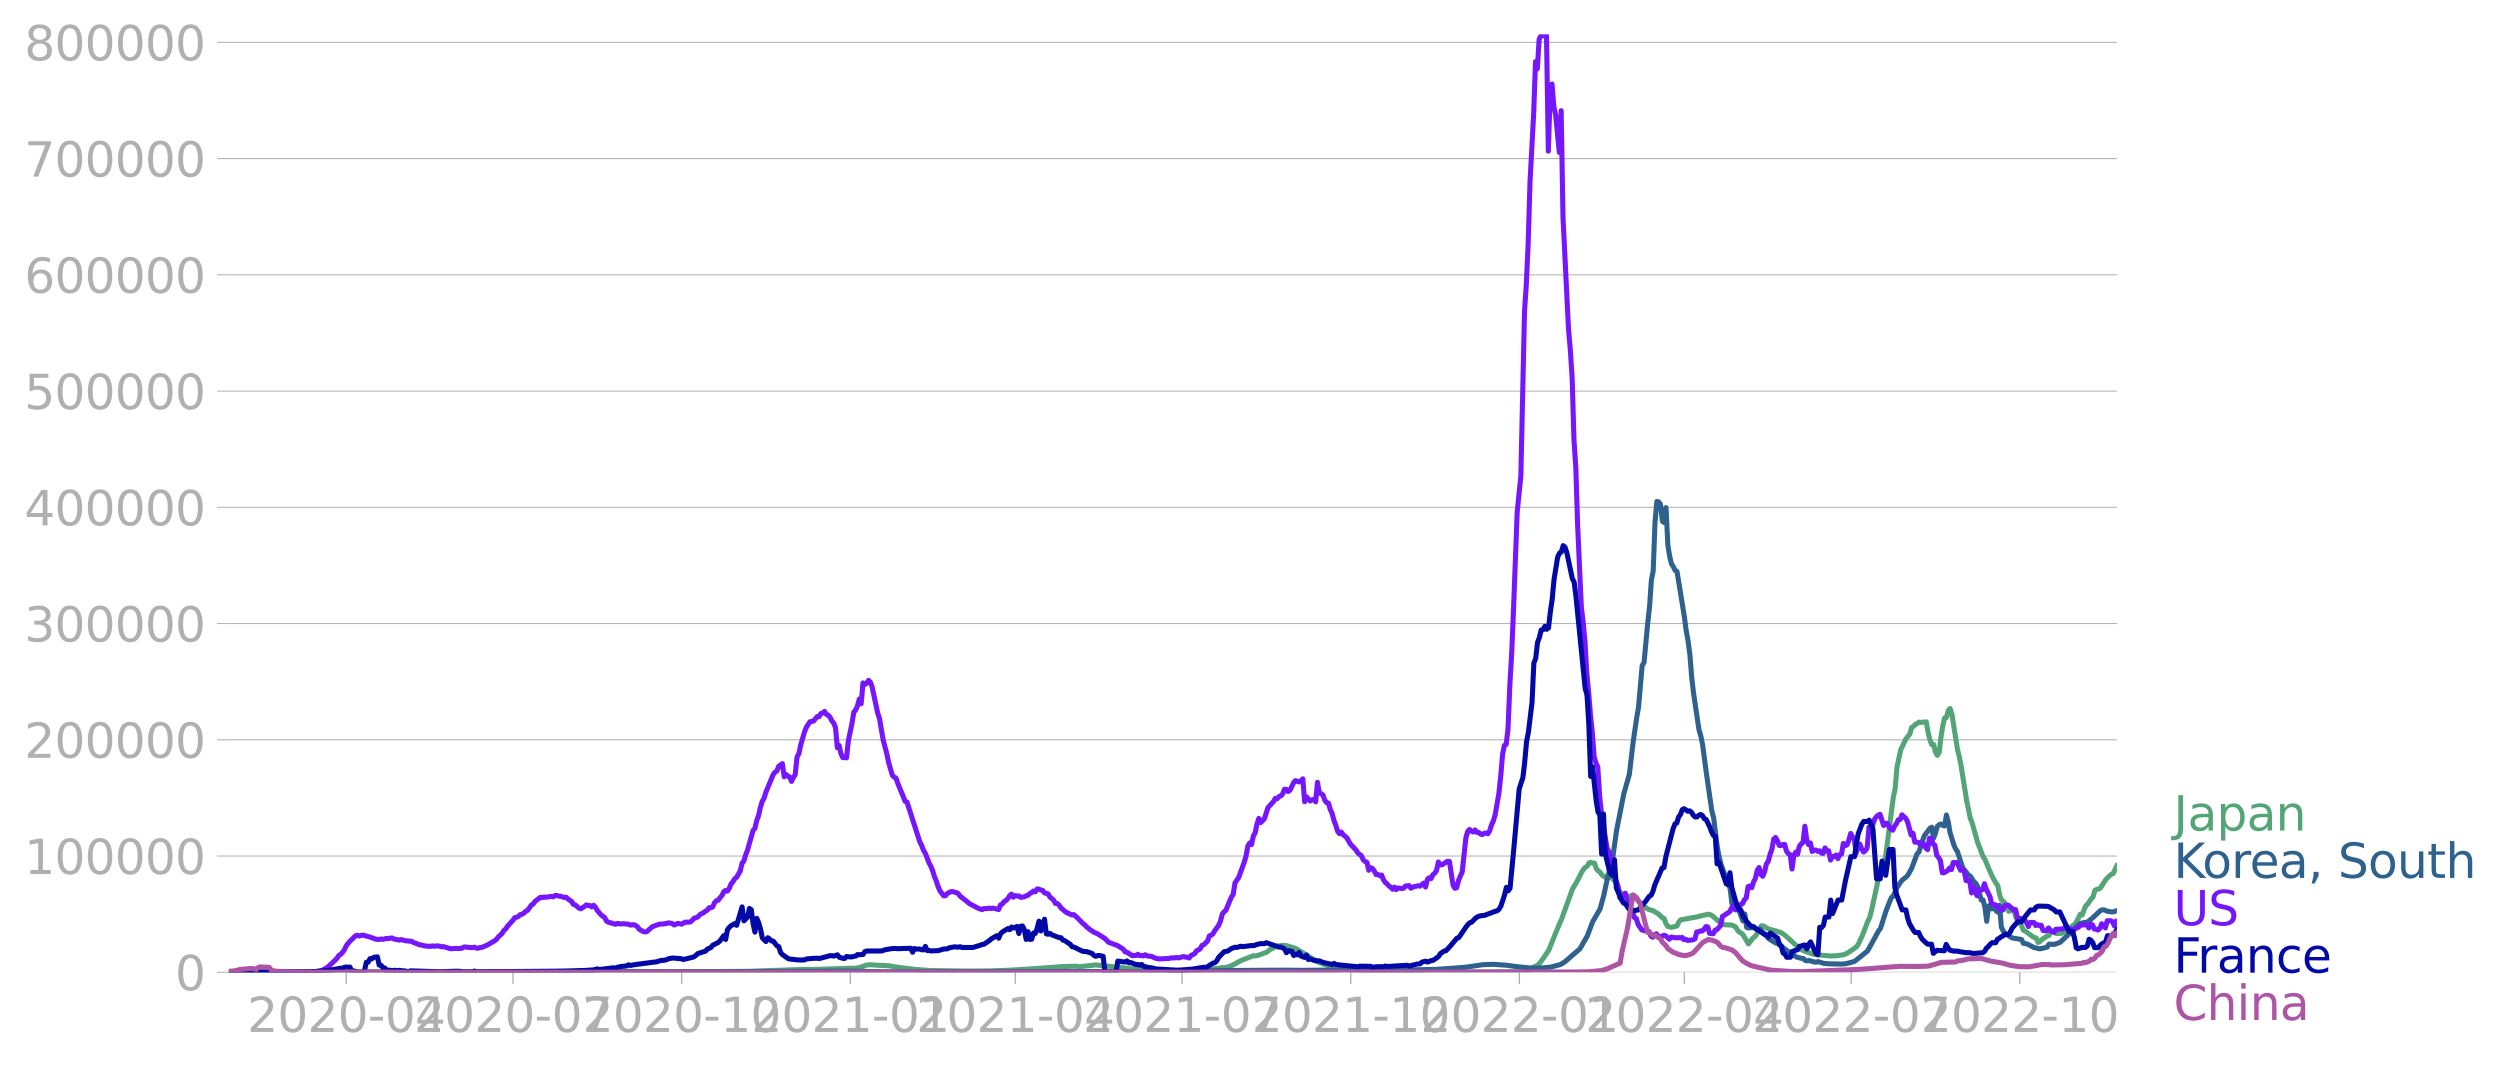 <svg xmlns="http://www.w3.org/2000/svg" xmlns:xlink="http://www.w3.org/1999/xlink" width="985.137" height="420.132" viewBox="0 0 738.852 315.099"><defs><style>*{stroke-linejoin:round;stroke-linecap:butt}</style></defs><g id="figure_1"><path id="patch_1" d="M0 315.099h738.852V0H0v315.099z" style="fill:none"/><g id="axes_1"><path id="patch_2" d="M67.645 287.35h558V10.15h-558v277.2z" style="fill:none"/><g id="matplotlib.axis_1"><g id="xtick_1"><g id="line2d_1"><defs><path id="m73f8056344" d="M0 0v3.5" style="stroke:#b0b0b0;stroke-width:.4"/></defs><use xlink:href="#m73f8056344" x="102.317" y="287.349" style="fill:#b0b0b0;stroke:#b0b0b0;stroke-width:.4"/></g><g id="text_1" style="fill:#b0b0b0" transform="matrix(.14 0 0 -.14 73.069 304.987)"><defs><path id="DejaVuSans-32" d="M1228 531h2203V0H469v531q359 372 979 998 621 627 780 809 303 340 423 576 121 236 121 464 0 372-261 606-261 235-680 235-297 0-627-103-329-103-704-313v638q381 153 712 231 332 78 607 78 725 0 1156-363 431-362 431-968 0-288-108-546-107-257-392-607-78-91-497-524-418-433-1181-1211z" transform="scale(.016)"/><path id="DejaVuSans-30" d="M2034 4250q-487 0-733-480-245-479-245-1442 0-959 245-1439 246-480 733-480 491 0 736 480 246 480 246 1439 0 963-246 1442-245 480-736 480zm0 500q785 0 1199-621 414-620 414-1801 0-1178-414-1799Q2819-91 2034-91q-784 0-1198 620-414 621-414 1799 0 1181 414 1801 414 621 1198 621z" transform="scale(.016)"/><path id="DejaVuSans-2d" d="M313 2009h1684v-512H313v512z" transform="scale(.016)"/><path id="DejaVuSans-34" d="M2419 4116 825 1625h1594v2491zm-166 550h794V1625h666v-525h-666V0h-628v1100H313v609l1940 2957z" transform="scale(.016)"/></defs><use xlink:href="#DejaVuSans-32"/><use xlink:href="#DejaVuSans-30" x="63.623"/><use xlink:href="#DejaVuSans-32" x="127.246"/><use xlink:href="#DejaVuSans-30" x="190.869"/><use xlink:href="#DejaVuSans-2d" x="254.492"/><use xlink:href="#DejaVuSans-30" x="290.576"/><use xlink:href="#DejaVuSans-34" x="354.199"/></g></g><g id="xtick_2"><use xlink:href="#m73f8056344" id="line2d_2" x="151.616" y="287.349" style="fill:#b0b0b0;stroke:#b0b0b0;stroke-width:.4"/><g id="text_2" style="fill:#b0b0b0" transform="matrix(.14 0 0 -.14 122.368 304.987)"><defs><path id="DejaVuSans-37" d="M525 4666h3000v-269L1831 0h-659l1594 4134H525v532z" transform="scale(.016)"/></defs><use xlink:href="#DejaVuSans-32"/><use xlink:href="#DejaVuSans-30" x="63.623"/><use xlink:href="#DejaVuSans-32" x="127.246"/><use xlink:href="#DejaVuSans-30" x="190.869"/><use xlink:href="#DejaVuSans-2d" x="254.492"/><use xlink:href="#DejaVuSans-30" x="290.576"/><use xlink:href="#DejaVuSans-37" x="354.199"/></g></g><g id="xtick_3"><use xlink:href="#m73f8056344" id="line2d_3" x="201.457" y="287.349" style="fill:#b0b0b0;stroke:#b0b0b0;stroke-width:.4"/><g id="text_3" style="fill:#b0b0b0" transform="matrix(.14 0 0 -.14 172.209 304.987)"><defs><path id="DejaVuSans-31" d="M794 531h1031v3560L703 3866v575l1116 225h631V531h1031V0H794v531z" transform="scale(.016)"/></defs><use xlink:href="#DejaVuSans-32"/><use xlink:href="#DejaVuSans-30" x="63.623"/><use xlink:href="#DejaVuSans-32" x="127.246"/><use xlink:href="#DejaVuSans-30" x="190.869"/><use xlink:href="#DejaVuSans-2d" x="254.492"/><use xlink:href="#DejaVuSans-31" x="290.576"/><use xlink:href="#DejaVuSans-30" x="354.199"/></g></g><g id="xtick_4"><use xlink:href="#m73f8056344" id="line2d_4" x="251.297" y="287.349" style="fill:#b0b0b0;stroke:#b0b0b0;stroke-width:.4"/><g id="text_4" style="fill:#b0b0b0" transform="matrix(.14 0 0 -.14 222.05 304.987)"><use xlink:href="#DejaVuSans-32"/><use xlink:href="#DejaVuSans-30" x="63.623"/><use xlink:href="#DejaVuSans-32" x="127.246"/><use xlink:href="#DejaVuSans-31" x="190.869"/><use xlink:href="#DejaVuSans-2d" x="254.492"/><use xlink:href="#DejaVuSans-30" x="290.576"/><use xlink:href="#DejaVuSans-31" x="354.199"/></g></g><g id="xtick_5"><use xlink:href="#m73f8056344" id="line2d_5" x="300.055" y="287.349" style="fill:#b0b0b0;stroke:#b0b0b0;stroke-width:.4"/><g id="text_5" style="fill:#b0b0b0" transform="matrix(.14 0 0 -.14 270.807 304.987)"><use xlink:href="#DejaVuSans-32"/><use xlink:href="#DejaVuSans-30" x="63.623"/><use xlink:href="#DejaVuSans-32" x="127.246"/><use xlink:href="#DejaVuSans-31" x="190.869"/><use xlink:href="#DejaVuSans-2d" x="254.492"/><use xlink:href="#DejaVuSans-30" x="290.576"/><use xlink:href="#DejaVuSans-34" x="354.199"/></g></g><g id="xtick_6"><use xlink:href="#m73f8056344" id="line2d_6" x="349.354" y="287.349" style="fill:#b0b0b0;stroke:#b0b0b0;stroke-width:.4"/><g id="text_6" style="fill:#b0b0b0" transform="matrix(.14 0 0 -.14 320.106 304.987)"><use xlink:href="#DejaVuSans-32"/><use xlink:href="#DejaVuSans-30" x="63.623"/><use xlink:href="#DejaVuSans-32" x="127.246"/><use xlink:href="#DejaVuSans-31" x="190.869"/><use xlink:href="#DejaVuSans-2d" x="254.492"/><use xlink:href="#DejaVuSans-30" x="290.576"/><use xlink:href="#DejaVuSans-37" x="354.199"/></g></g><g id="xtick_7"><use xlink:href="#m73f8056344" id="line2d_7" x="399.195" y="287.349" style="fill:#b0b0b0;stroke:#b0b0b0;stroke-width:.4"/><g id="text_7" style="fill:#b0b0b0" transform="matrix(.14 0 0 -.14 369.947 304.987)"><use xlink:href="#DejaVuSans-32"/><use xlink:href="#DejaVuSans-30" x="63.623"/><use xlink:href="#DejaVuSans-32" x="127.246"/><use xlink:href="#DejaVuSans-31" x="190.869"/><use xlink:href="#DejaVuSans-2d" x="254.492"/><use xlink:href="#DejaVuSans-31" x="290.576"/><use xlink:href="#DejaVuSans-30" x="354.199"/></g></g><g id="xtick_8"><use xlink:href="#m73f8056344" id="line2d_8" x="449.035" y="287.349" style="fill:#b0b0b0;stroke:#b0b0b0;stroke-width:.4"/><g id="text_8" style="fill:#b0b0b0" transform="matrix(.14 0 0 -.14 419.787 304.987)"><use xlink:href="#DejaVuSans-32"/><use xlink:href="#DejaVuSans-30" x="63.623"/><use xlink:href="#DejaVuSans-32" x="127.246"/><use xlink:href="#DejaVuSans-32" x="190.869"/><use xlink:href="#DejaVuSans-2d" x="254.492"/><use xlink:href="#DejaVuSans-30" x="290.576"/><use xlink:href="#DejaVuSans-31" x="354.199"/></g></g><g id="xtick_9"><use xlink:href="#m73f8056344" id="line2d_9" x="497.793" y="287.349" style="fill:#b0b0b0;stroke:#b0b0b0;stroke-width:.4"/><g id="text_9" style="fill:#b0b0b0" transform="matrix(.14 0 0 -.14 468.545 304.987)"><use xlink:href="#DejaVuSans-32"/><use xlink:href="#DejaVuSans-30" x="63.623"/><use xlink:href="#DejaVuSans-32" x="127.246"/><use xlink:href="#DejaVuSans-32" x="190.869"/><use xlink:href="#DejaVuSans-2d" x="254.492"/><use xlink:href="#DejaVuSans-30" x="290.576"/><use xlink:href="#DejaVuSans-34" x="354.199"/></g></g><g id="xtick_10"><use xlink:href="#m73f8056344" id="line2d_10" x="547.092" y="287.349" style="fill:#b0b0b0;stroke:#b0b0b0;stroke-width:.4"/><g id="text_10" style="fill:#b0b0b0" transform="matrix(.14 0 0 -.14 517.844 304.987)"><use xlink:href="#DejaVuSans-32"/><use xlink:href="#DejaVuSans-30" x="63.623"/><use xlink:href="#DejaVuSans-32" x="127.246"/><use xlink:href="#DejaVuSans-32" x="190.869"/><use xlink:href="#DejaVuSans-2d" x="254.492"/><use xlink:href="#DejaVuSans-30" x="290.576"/><use xlink:href="#DejaVuSans-37" x="354.199"/></g></g><g id="xtick_11"><use xlink:href="#m73f8056344" id="line2d_11" x="596.932" y="287.349" style="fill:#b0b0b0;stroke:#b0b0b0;stroke-width:.4"/><g id="text_11" style="fill:#b0b0b0" transform="matrix(.14 0 0 -.14 567.684 304.987)"><use xlink:href="#DejaVuSans-32"/><use xlink:href="#DejaVuSans-30" x="63.623"/><use xlink:href="#DejaVuSans-32" x="127.246"/><use xlink:href="#DejaVuSans-32" x="190.869"/><use xlink:href="#DejaVuSans-2d" x="254.492"/><use xlink:href="#DejaVuSans-31" x="290.576"/><use xlink:href="#DejaVuSans-30" x="354.199"/></g></g></g><g id="matplotlib.axis_2"><g id="ytick_1"><path id="line2d_12" d="M67.645 287.35h558" clip-path="url(#p3b367470ec)" style="fill:none;stroke:#b0b0b0;stroke-width:.3;stroke-linecap:square"/><g id="line2d_13"><defs><path id="m044df084b6" d="M0 0h-3.5" style="stroke:#b0b0b0;stroke-width:.3"/></defs><use xlink:href="#m044df084b6" x="67.645" y="287.349" style="fill:#b0b0b0;stroke:#b0b0b0;stroke-width:.3"/></g><use xlink:href="#DejaVuSans-30" id="text_12" style="fill:#b0b0b0" transform="matrix(.14 0 0 -.14 51.737 292.668)"/></g><g id="ytick_2"><path id="line2d_14" d="M67.645 252.996h558" clip-path="url(#p3b367470ec)" style="fill:none;stroke:#b0b0b0;stroke-width:.3;stroke-linecap:square"/><use xlink:href="#m044df084b6" id="line2d_15" x="67.645" y="252.996" style="fill:#b0b0b0;stroke:#b0b0b0;stroke-width:.3"/><g id="text_13" style="fill:#b0b0b0" transform="matrix(.14 0 0 -.14 7.2 258.314)"><use xlink:href="#DejaVuSans-31"/><use xlink:href="#DejaVuSans-30" x="63.623"/><use xlink:href="#DejaVuSans-30" x="127.246"/><use xlink:href="#DejaVuSans-30" x="190.869"/><use xlink:href="#DejaVuSans-30" x="254.492"/><use xlink:href="#DejaVuSans-30" x="318.115"/></g></g><g id="ytick_3"><path id="line2d_16" d="M67.645 218.642h558" clip-path="url(#p3b367470ec)" style="fill:none;stroke:#b0b0b0;stroke-width:.3;stroke-linecap:square"/><use xlink:href="#m044df084b6" id="line2d_17" x="67.645" y="218.642" style="fill:#b0b0b0;stroke:#b0b0b0;stroke-width:.3"/><g id="text_14" style="fill:#b0b0b0" transform="matrix(.14 0 0 -.14 7.2 223.96)"><use xlink:href="#DejaVuSans-32"/><use xlink:href="#DejaVuSans-30" x="63.623"/><use xlink:href="#DejaVuSans-30" x="127.246"/><use xlink:href="#DejaVuSans-30" x="190.869"/><use xlink:href="#DejaVuSans-30" x="254.492"/><use xlink:href="#DejaVuSans-30" x="318.115"/></g></g><g id="ytick_4"><path id="line2d_18" d="M67.645 184.288h558" clip-path="url(#p3b367470ec)" style="fill:none;stroke:#b0b0b0;stroke-width:.3;stroke-linecap:square"/><use xlink:href="#m044df084b6" id="line2d_19" x="67.645" y="184.288" style="fill:#b0b0b0;stroke:#b0b0b0;stroke-width:.3"/><g id="text_15" style="fill:#b0b0b0" transform="matrix(.14 0 0 -.14 7.2 189.607)"><defs><path id="DejaVuSans-33" d="M2597 2516q453-97 707-404 255-306 255-756 0-690-475-1069Q2609-91 1734-91q-293 0-604 58T488 141v609q262-153 574-231 313-78 654-78 593 0 904 234t311 681q0 413-289 645-289 233-804 233h-544v519h569q465 0 712 186t247 536q0 359-255 551-254 193-729 193-260 0-557-57-297-56-653-174v562q360 100 674 150t592 50q719 0 1137-327 419-326 419-882 0-388-222-655t-631-370z" transform="scale(.016)"/></defs><use xlink:href="#DejaVuSans-33"/><use xlink:href="#DejaVuSans-30" x="63.623"/><use xlink:href="#DejaVuSans-30" x="127.246"/><use xlink:href="#DejaVuSans-30" x="190.869"/><use xlink:href="#DejaVuSans-30" x="254.492"/><use xlink:href="#DejaVuSans-30" x="318.115"/></g></g><g id="ytick_5"><path id="line2d_20" d="M67.645 149.934h558" clip-path="url(#p3b367470ec)" style="fill:none;stroke:#b0b0b0;stroke-width:.3;stroke-linecap:square"/><use xlink:href="#m044df084b6" id="line2d_21" x="67.645" y="149.934" style="fill:#b0b0b0;stroke:#b0b0b0;stroke-width:.3"/><g id="text_16" style="fill:#b0b0b0" transform="matrix(.14 0 0 -.14 7.2 155.253)"><use xlink:href="#DejaVuSans-34"/><use xlink:href="#DejaVuSans-30" x="63.623"/><use xlink:href="#DejaVuSans-30" x="127.246"/><use xlink:href="#DejaVuSans-30" x="190.869"/><use xlink:href="#DejaVuSans-30" x="254.492"/><use xlink:href="#DejaVuSans-30" x="318.115"/></g></g><g id="ytick_6"><path id="line2d_22" d="M67.645 115.58h558" clip-path="url(#p3b367470ec)" style="fill:none;stroke:#b0b0b0;stroke-width:.3;stroke-linecap:square"/><use xlink:href="#m044df084b6" id="line2d_23" x="67.645" y="115.58" style="fill:#b0b0b0;stroke:#b0b0b0;stroke-width:.3"/><g id="text_17" style="fill:#b0b0b0" transform="matrix(.14 0 0 -.14 7.2 120.9)"><defs><path id="DejaVuSans-35" d="M691 4666h2478v-532H1269V2991q137 47 274 70 138 23 276 23 781 0 1237-428 457-428 457-1159 0-753-469-1171Q2575-91 1722-91q-294 0-599 50Q819 9 494 109v635q281-153 581-228t634-75q541 0 856 284 316 284 316 772 0 487-316 771-315 285-856 285-253 0-505-56-251-56-513-175v2344z" transform="scale(.016)"/></defs><use xlink:href="#DejaVuSans-35"/><use xlink:href="#DejaVuSans-30" x="63.623"/><use xlink:href="#DejaVuSans-30" x="127.246"/><use xlink:href="#DejaVuSans-30" x="190.869"/><use xlink:href="#DejaVuSans-30" x="254.492"/><use xlink:href="#DejaVuSans-30" x="318.115"/></g></g><g id="ytick_7"><path id="line2d_24" d="M67.645 81.227h558" clip-path="url(#p3b367470ec)" style="fill:none;stroke:#b0b0b0;stroke-width:.3;stroke-linecap:square"/><use xlink:href="#m044df084b6" id="line2d_25" x="67.645" y="81.227" style="fill:#b0b0b0;stroke:#b0b0b0;stroke-width:.3"/><g id="text_18" style="fill:#b0b0b0" transform="matrix(.14 0 0 -.14 7.2 86.545)"><defs><path id="DejaVuSans-36" d="M2113 2584q-425 0-674-291-248-290-248-796 0-503 248-796 249-292 674-292t673 292q248 293 248 796 0 506-248 796-248 291-673 291zm1253 1979v-575q-238 112-480 171-242 60-480 60-625 0-955-422-329-422-376-1275 184 272 462 417 279 145 613 145 703 0 1111-427 408-426 408-1160 0-719-425-1154Q2819-91 2113-91q-810 0-1238 620-428 621-428 1799 0 1106 525 1764t1409 658q238 0 480-47t505-140z" transform="scale(.016)"/></defs><use xlink:href="#DejaVuSans-36"/><use xlink:href="#DejaVuSans-30" x="63.623"/><use xlink:href="#DejaVuSans-30" x="127.246"/><use xlink:href="#DejaVuSans-30" x="190.869"/><use xlink:href="#DejaVuSans-30" x="254.492"/><use xlink:href="#DejaVuSans-30" x="318.115"/></g></g><g id="ytick_8"><path id="line2d_26" d="M67.645 46.873h558" clip-path="url(#p3b367470ec)" style="fill:none;stroke:#b0b0b0;stroke-width:.3;stroke-linecap:square"/><use xlink:href="#m044df084b6" id="line2d_27" x="67.645" y="46.873" style="fill:#b0b0b0;stroke:#b0b0b0;stroke-width:.3"/><g id="text_19" style="fill:#b0b0b0" transform="matrix(.14 0 0 -.14 7.2 52.192)"><use xlink:href="#DejaVuSans-37"/><use xlink:href="#DejaVuSans-30" x="63.623"/><use xlink:href="#DejaVuSans-30" x="127.246"/><use xlink:href="#DejaVuSans-30" x="190.869"/><use xlink:href="#DejaVuSans-30" x="254.492"/><use xlink:href="#DejaVuSans-30" x="318.115"/></g></g><g id="ytick_9"><path id="line2d_28" d="M67.645 12.519h558" clip-path="url(#p3b367470ec)" style="fill:none;stroke:#b0b0b0;stroke-width:.3;stroke-linecap:square"/><use xlink:href="#m044df084b6" id="line2d_29" x="67.645" y="12.519" style="fill:#b0b0b0;stroke:#b0b0b0;stroke-width:.3"/><g id="text_20" style="fill:#b0b0b0" transform="matrix(.14 0 0 -.14 7.2 17.838)"><defs><path id="DejaVuSans-38" d="M2034 2216q-450 0-708-241-257-241-257-662 0-422 257-663 258-241 708-241t709 242q260 243 260 662 0 421-258 662-257 241-711 241zm-631 268q-406 100-633 378-226 279-226 679 0 559 398 884 399 325 1092 325 697 0 1094-325t397-884q0-400-227-679-226-278-629-378 456-106 710-416 255-309 255-755 0-679-414-1042Q2806-91 2034-91q-771 0-1186 362-414 363-414 1042 0 446 256 755 257 310 713 416zm-231 997q0-362 226-565 227-203 636-203 407 0 636 203 230 203 230 565 0 363-230 566-229 203-636 203-409 0-636-203-226-203-226-566z" transform="scale(.016)"/></defs><use xlink:href="#DejaVuSans-38"/><use xlink:href="#DejaVuSans-30" x="63.623"/><use xlink:href="#DejaVuSans-30" x="127.246"/><use xlink:href="#DejaVuSans-30" x="190.869"/><use xlink:href="#DejaVuSans-30" x="254.492"/><use xlink:href="#DejaVuSans-30" x="318.115"/></g></g></g><path id="line2d_30" d="m67.645 287.349 37.38-.103 10.836-.019 14.085.11 23.295-.047 12.46-.207 8.127-.175 6.5.119 19.503.174 7.585-.03 13.544-.1 14.085-.49 7.043-.12 7.042-.23 2.167-.085 1.084.03 1.625-.219 1.084-.383 1.083-.38 1.084-.059 2.167.134 3.25.149 2.709.458 5.417.656 4.334.308 11.377.153 5.96-.058 5.958-.202 9.21-.587 5.96-.453 4.333-.155 1.084.16 4.876-.521 13.543 1.412 4.876.243 3.25.017 9.21-.182 2.709-.222 3.792-.453 1.084-.08 1.083-.31 1.084-.492 2.167-1.197 3.792-1.474.542.067 1.083-.267 1.625-.615.542-.139 1.084-.856 1.625-.842.542-.219 1.625-.186 1.083.097 2.167.639.542.215 6.501 3.952 4.334 1.607 1.625.425 1.626.215 1.083.064 1.625.201 2.709.193 4.876.168 23.295.158 19.503-.15 1.083-.147 1.084-.474 1.083-.77 1.084-.528.542-.527 1.083-1.483 1.625-2.401 2.167-5.366 1.084-2.61.541-1.17 3.251-9.019 1.083-1.727 1.626-3.195.541-.853.542-.584.542-.345.542-.957.541-.143.542.232.542-.009.542 1.661.541.616.542.387.542.834 1.625 1.083.542-.642 1.083.694.542.715.542.52.542 1.666.541 1.082 1.084.843.542.04.541.209.542.38.542-.444.542.096 1.083.894 1.084 1.253 2.167 1.668 1.625.527 1.625.999 1.084 1.08.541.235.542 1.511.542.812 1.083.269 1.626-.426.541-1.2.542-.6 4.876-.887 1.083-.277 2.167-.508.542.12.542.25 2.167 1.835 1.083.73.542.18 2.167.106 1.084.572.541.926.542.571.542.274.541.493 1.626 2.737 1.083-1.452 1.084-1.01 1.625-2.884.542-.005 1.625.93 1.083.315 1.084.28 1.625.537 1.084.767 3.25 2.954 1.084.934 1.083.643 1.084.393 1.625.562 1.083.225 4.334.383 1.626-.094 2.167-.29 1.083-.491 1.625-1.09 1.084-.799.542-.827 1.083-2.309 1.084-2.794.541-1.511.542-1 .542-1.951 1.625-7.452 1.084-5.259.541-1.913.542.456.542-2.848 2.167-16.757.542-2.471.541-6.366 1.084-5.101 1.083-2.332.542-1.044 1.084-1.357.541-1.968.542-.275.542-.608.542-.258.541-.424.542.09 1.625-.173.542 3.189.542 2.15.541 1.379.542-.034.542 2.274.542.929.541-.755.542-4.529.542-3.413.542-2.346.541-.12.542-2.077.542-.595.542 1.7 1.625 10.315.542 2.212.541 2.742 1.626 10.167 1.083 5.245.542 1.368 1.625 5.774 1.625 4.294.542.742 1.084 2.656 1.083 2.452 1.084 1.923.541.726.542 2.741.542 1.493.542.417.541.595.542 1.558.542.848.542-.27.541-.588.542.973.542 1.728.542 1.334.541.178.542.856.542 1.392.542.196 2.167 1.638.541.32.542.104.542 1.305.542-.203.541-.601 1.626-1.099.541-.114.542-1.432.542.096.542.47.541.246 1.084-.012.542-.073 1.083-.596 1.084-.701 1.083-.986.542-.27 1.083-1.849.542-1.214.542.255 1.083-2.72.542-.456 1.084-1.626.541-.545.542-1.964.542-.261.542-.123.541-.291 1.626-2.54 1.083-1.083.542-.434.542-.239 1.083-2.31h0" clip-path="url(#p3b367470ec)" style="fill:none;stroke:#53a577;stroke-width:1.5;stroke-linecap:square"/><path id="line2d_31" d="m67.645 287.35 16.794-.105 3.792-.105 8.127.174 11.376.02 25.462.003 108.35-.263 4.876-.072 4.875.019 9.21.158 10.293.038 33.047-.068 10.835-.03 9.21.016 6.5.007 13.003.049 8.667-.126 6.501-.21 20.045-.133 6.501.052 8.126-.08 1.626.008 3.25-.265 1.625.081 4.876.203 6.501.162 3.25-.13 4.334-.151 5.96-.122 8.126-.586 3.25-.457 2.167-.332 3.25-.103 3.793.268 2.709.38 3.792.39 2.167.07 2.167-.084 2.167-.2 2.709-.704.541-.22 1.084-.742 4.334-3.734 2.167-3.758 1.625-4.269 2.167-3.735 1.084-3.92 1.083-5.064 1.084-4.375.541-2.08 1.084-7.749 2.167-10.947 1.625-5.694 1.084-9.279 1.083-7.418.542-3.127 1.083-12.364.542-.792 1.084-11.576.541-4.862.542-7.833.542-2.861.542-14.418.541-6.088.542.114.542.76.542 4.936.541.423.542-4.416.542 11.078.542 3.318.541 2.25.542.814.542 1.078.542.311 2.167 13.334.541 4.114.542 2.945.542 3.994.542 6.787.541 4.707 1.626 10.96.541 1.78.542 2.714 1.084 8.207 1.625 11.218.542 2.119 1.083 8.653.542 2.827.542 2.198 1.083 2.981.542.657 1.083 3.566.542 4.457.542-1.324 1.083 2.9.542.702 1.083 2.797.542-2.074.542 3.988.542.183 1.083-.138.542.055 1.083.566.542-.28.542.492.542.718.541.358 1.084 1.345 1.625 1.04.542.3.542.164 3.25 2.438.542.188 1.625 1.286 1.084.315 1.083.193.542.54.542.12.541-.11 1.626.455.541.058.542-.176 1.625.5 1.626.156 3.792.071 1.083-.101 1.626-.41 1.083-.326 1.625-1.281 2.167-1.775 2.167-3.94 1.084-2.01.542-.667 1.625-5.118 1.083-2.796.542-1.231.542-.47 1.083-2.432 1.084-1.662.542-.66 1.083-.832.542-.61 1.083-1.925 1.626-4.327.541-.52 1.084-3.435.542-1.44 1.625-2.151.541-.333.542 3.224.542-1.42.542-2.025.541-.495.542-.237.542.425.542.149.541-3.238.542 2.036.542 3.2 1.083 3.509.542 1.258.542.78 1.625 4.987.542.567 1.083 1.426.542.275 1.084 1.679.541.437.542.988 1.084 3.967.541.03.542 2.082.542 4.195.542-4.551.541.862.542-.034.542-.321.542.86.541.464.542-2.024.542 6.496.542 1.117.541.691.542.44.542.258.542.417.541.25 2.71.46.54 1.125 1.084.18 2.167 1.122.542.046.542.206.542.083 1.083-.23 1.084-.288.541-.87 1.626.07 1.625-.594 3.25-3.01.542-.207 1.625-1.987.542-.37 1.084-.281.541-.008.542-.192 1.084-.797 2.167-2.029.541-.52.542-.202.542-.004 1.083.437 1.084.153h.542l1.083-.362h0" clip-path="url(#p3b367470ec)" style="fill:none;stroke:#2f618f;stroke-width:1.5;stroke-linecap:square"/><path id="line2d_32" d="m67.645 287.35 24.379-.098 2.167-.184 1.083-.311 1.625-.965 2.167-2.025.542-.6.542-.794.542-.353.541-.54.542-.774.542-1.162 1.083-1.39.542-.468 1.084-1.104.541-.185.542.224 1.084-.27 2.167.592 1.625.602 1.083.122.542-.168.542.126 1.083-.292.542.08.542-.16.542-.04.541.29 1.084.224.542.122.541-.164 1.084.307 1.625.177.542.095.542.379.541.12 1.084.474.541.028.542.212 1.625.212.542.003.542-.154.542.144.541-.136 1.084.088.542.196.541-.073 2.167.642 1.626-.12.541.066 1.084-.081.542-.328.541-.077 1.084.173 1.083.032.542-.132.542.27.542.038.541-.195.542-.056 1.625-.677 2.167-1.276.542-.436.542-.7 1.083-.998.542-.887.542-.44.542-.837 1.625-1.754.542-.771.541-.126.542-.256.542-.54.542-.103.541-.363.542-.547.542-.232 1.083-1.546.542-.308.542-.785 1.625-1.23.542.113.542-.19.541.06 1.626-.244.541.146.542-.417.542.027.542.166.541.043 1.084.35.542-.07.541.52 1.084.74.542.887.541.144 1.084.935.542.193 1.083-.67.542-.478.542.234.541-.054.542.422.542-.473.542.562.541.961 1.084 1.253.542.457.541.31.542 1.09.542.345 2.167.626.541-.26 1.084.187.542-.111 1.625.158.542.257 1.083-.123.542.25.542.433.541.73 1.084.581.542.188.541-.116 1.084-.954.542-.507 2.167-.773 1.083-.032 1.084-.184.541-.172 1.084.264.542.387 1.083-.48 1.084.242 1.083-.608 1.084.023.541-.132 1.084-1.102.542-.088.541-.288.542-.662 1.084-.522.541-.47.542-.275.542-.734.542.02.541-.265.542-1.265.542-.584.542-.109.541-.803.542-.579.542-1.14.542-.397.541.207.542-.806.542-1.325.542-.614.541-.904.542-.428 1.084-1.825.541-2.35.542-.677.542-1.83.542-1.4 1.625-5.755.542-.61.541-2.33.542-1.452.542-2.445.542-1.745.541-.937.542-1.785 2.167-5.22.542-.724.542-.33.541-1.406 1.084-.765.542 3.885.541-.689.542.495.542.274.542 1.27.541-1.172.542-.774.542-5.238.541-.982.542-2.573 1.084-3.745.541-1.406 1.084-1.718 1.083-.224 1.084-1.3.542.008.541-.906.542-.169.542-.47.542.87.541.219.542.63.542 1.053.542.658.541 1.356.542 5.938.542-.643.542 2.455.541 1.12.542-.044.542.101.542-5.018 1.083-5.228.542-3.29.542-.596.541-1.248.542-2.017.542 1.412.542-6.155.541.447.542-.332.542-.87.542.482.541 1.529 1.626 7.611.541 1.658 1.084 6.315 1.083 4.119.542 2.598 1.084 3.73.541.552.542.28.542 1.594 1.625 3.945.542 1.336.542.203 3.792 11.765.542 1.068.541 1.41.542.907 1.084 2.786.541 1.03.542 1.327.542 1.76.542 1.312.541 1.664.542 1.212 1.084 1.46.541.004.542-.687 1.084-.532.541-.004 1.084.31.542.29.541.745 2.167 1.684.542.497 1.625.862 1.084.57 1.083.367.542-.332.542.037 1.083-.128.542.067.542-.098 1.625.422.542-1.371.541-.255.542-.747.542-.272.542-.538.541-.895.542-.464.542.904.542-.464.541.11.542-.034.542.417 1.083-.135.542-.311.542-.147.542-.517.541-.287.542-.464.542.246.542-.849.541.038.542.276.542.081.542.736 1.083.336.542.903 1.083.898.542.986.542.053.542.462.541.813 1.084.939.542.417 1.625.73.542-.103 1.083.95 1.625 1.694.542.386.542.617 1.083.849 1.084.718 1.083.47 2.167 1.391 1.084 1.103 2.709 1.01 1.625 1.044.542.776.541.133 1.626 1.017.541-.107.542.065.542-.385.542.407.541-.08.542.17.542-.342.542.31 1.083.156.542.105.542.317 1.083.32 3.25-.114.542-.174 1.084.005.541-.15.542.16 1.625-.423.542.186.542.02.542.225.541-.738 1.084-.531.542-.853.541-.232.542-.368.542-1.006.542-.192 1.083-1.083.542-1.523.542-.199.541-.422.542-.96 1.084-1.48.541-1.202.542-2.099.542-.75.542-.405 1.083-2.675.542-1.262.542-.782.541-3.454 1.084-1.574 1.625-4.455.542-1.827.542-2.98.541-.944.542.476.542-2.498.542-.993.541-2.556.542-1.679.542 1.23 1.083-1.103 1.084-3.33 1.625-1.792.542-.948.542.122.541-.63.542-.2.542-.581.542-1.398.541.038.542.656.542-.384 1.083-2.283.542-.56 1.084.384.541-.352.542-.565.542 6.77.542-1.476 1.083 1.24.542-.324.542-.154.541.741.542-5.778.542 3.166.542.213.541.395.542 1.528.542.696.542.176.541 1.88.542 1.164.542 2.046.542 1.45.541 1.77.542.708.542-.473.542.76 1.083.904 1.084 1.898 1.625 1.71.542.866 1.083.894.542 1.191.541.463.542.257.542 2.343.542-.76.541.219.542.732.542 1.069.542-.051.541.384.542-.186.542 1.39.542.79.541.435.542.632.542.347.542.6.541-.63.542.735.542-.5 1.083.19.542-.098.542-.64 1.083-.136.542.773.542-.33 1.625-.405.542.124 1.083-.901.542 1.163.542-2.306.542-.438.541.25.542-1.164.542-.396.542-.849.541-2.503.542.877.542-.05 1.625-1.04.542.058 1.083 7.006.542.922.542-.176.542-2.169 1.083-2.523 1.084-10.015.541-1.94.542-.558.542.495.542.252.541-.612.542.708.542.021.542.506.541.15.542-.407.542-.044.542.181.541-.895.542-1.723.542-1.174.542-1.842 1.083-6.222.542-5.019.542-6.485.541-2.728.542-.331.542-4.565.542-12.997.541-9.322.542-12.93 1.084-28.81 1.083-10.614 1.084-48.745.541-8.087.542-12.076.542-18.043 1.083-20.251.542-15.31.542 2.104.542-8.747.541-1.012.542-.007.542-.41.542.355.541 34.151.542-17.054.542-2.77.541 6.622.542 2.585 1.084 10.996.541-12.328.542 31.427 1.625 33.056.542 6.207.542 8.323.542 18.354.541 8.152.542 17.168 1.084 23.936.541 4.598.542 5.68.542 9.48.542 5.521.541 6.884.542 5.052.542 7.194.542 1.732.541 1.261.542 8.628.542 5.069 1.625 10.191.542 1.014.542 1.746.541 4.304.542 1.046 1.084 3.142.541 3.45.542-.772.542.245.542-.835.541 2.099.542 1.524.542.884.542 1.128.541 1.596.542.29.542 1.736 1.083 1.619 2.167.52.542 1.325.542.292.542-.698.541-.307.542.841 1.084-.05.541-.34.542.112 1.084 1.043.541-.624 1.626.236.541-.1.542.089.542-.117.542.652.541-.115.542.345 1.084-.106.541-.087.542-.255.542-2.063.542-.05.541-.237h.542l.542-.503.542-.793.541.09.542 1.913 1.084.105.541-1.052.542-.16 1.084-1.195.541-2.681 2.167-1.418.542-1.08.542-.818.542 1.353 1.083-.38.542-1.258.541-.234.542-1.106.542-.55.542-3.328.541-.198.542.528.542-1.733.542-1.02.541-2.39.542-.841.542 2.05.542.52.541-1.302.542-2.344.542-.723.542-2.103.541-1.472.542-3.02.542-.49.542.97.541 1.37.542.08.542-.338.542.007.541 2.002.542.682.542.31.542 4.249.541-4.096.542-.893.542.647.542-2.404.541-.68.542-.453.542-4.774.542 3.948.541 1.474.542-.466.542 2.492.542-.352.541-.073.542.392.542-.162.542.675.541.092.542-1.601.542.861.542-.015.541 2.736.542-1.04.542-.024.542-.425.541 1.063.542-1.139.542-.207.542-3.152.541.662.542-.226.542-1.425.542-1.948.541 1.01.542.679.542 4.12.542-2.16.541-.513.542 1.403.542.938.542-.424.541-.79.542-6.134 1.084-.504.541-1.782.542-.759.542-.5.542-.25 1.083 3.287.542-.593.542-.014.541 1.069.542.631.542.312.542-1.211.541-.733.542-1.147.542-.079.542-1.367 1.083 1.01.542.97 1.083 3.96.542-.495.542 2.611 1.083.07.542.712.542-.433.542.206.541 1.198.542.456.542-3.371.541.14.542 1.596.542.389.542 2.92.541.673.542.937.542 3.564.542-.002 1.083-.663.542-.729.542.465.541-2.112 1.084.032 1.083 2.284.542-.13.542.437.542 2.749 1.083.067.542 3.564.542-1.812.541 1.496.542 1.153.542-1.773.542.062.541-.077.542-1.763.542 1.618 1.083 2.166.542 2.187 1.084.251 1.083 1.186.542.256.542.117.541-1.328 1.084-.12 1.625 1.476.542-.166.542 2.449 1.625.348.542.285.541.765.542 1.16.542-1.218 1.083.02.542.901.542-.27.542.326.541-.128.542 1.536.542.086.542-.058.541-.777.542.842.542.161.542.305.541-.935.542.03 1.084-.109.541-.004.542-.497.542-.094.542.774.541-.177.542.257 1.084-.52.541-.118 1.084-.96.542.192.541-.228.542.219.542.866.542-1.137.541.226.542 1.254.542.002.542.272.541-.473.542-1.39 1.084 1.226.541-2.1 1.084-.025.542.359.541 1.213.542-1.33h0" clip-path="url(#p3b367470ec)" style="fill:none;stroke:#7516fd;stroke-width:1.5;stroke-linecap:square"/><path id="line2d_33" d="m67.645 287.35 23.837-.092 3.792-.335 1.084-.063 1.625-.23 1.625-.276.542-.145 1.083-.063.542-.265.542-.092.542.09.541-.071.542 1.066 1.084.17.541.305h1.626l.541-.523.542-2.45.542-.023.542-1.027.541.032.542-.432 1.084-.132.541 2.437.542.034.542.726.542.069.541.7.542-.044 1.084.127 1.083-.084.542.16.542-.144 1.083.156.542.013 1.083.252.542-.274 8.668.28 4.334-.15 1.625.008.542.167 1.083-.05 1.084.055 1.083-.052.542-.19.542.197 5.96-.016 20.586-.17 5.959-.216 2.167-.144 1.083-.302.542.202 1.625-.197 1.625-.197 1.084-.138.542.171.541-.315 1.084-.229 1.625-.161.542-.334.542.201 1.083-.214 5.96-.791.541-.024 1.625-.496.542.038 1.084-.256.541-.279 1.084-.173 1.083.056.542.102.542-.055 1.083.321 2.71-.657.54-.215 1.084-.92 2.167-.658.542-.606 1.084-.494.541-.68 1.626-.798.541-.543 1.084-1.489.542 1.14.541-2.882.542-.691.542-.498 1.083-.61.542.498 1.625-5.437.542 4.106 1.084-1.112.541-2.53.542.374.542 4.155.542 2.453.541-4.05.542 1.24.542 1.807.542 2.684 1.083 1.116.542-1.128.542.371.541.578.542.043 1.084 1.39.541.246.542 1.75.542.594 1.625 1.152.542.165 1.083.11 1.084.134 1.083.043 1.084-.015.541-.275 1.626-.172 1.625-.07.542.114 3.25-.86.542-.007.542.134 1.083-.378.542.703 1.083.336.542.018.542-.566 1.083.129.542-.018.542-.178.542-.048.541-.459.542.066 1.084-.112.541-.82.542-.17 3.792-.017.542.001 1.084-.348 1.625-.298 1.083-.112 1.084.083 1.083-.05 1.626-.046 1.083-.032.542 1.167.542-1.097.541.17 1.084-.017.542.212.541.049.542-1.034.542 1.222.542-.031.541.149 2.167-.084 1.626-.488 1.083-.041.542-.318 1.083-.196.542-.085 1.084.099.541-.132.542.232 3.25-.023 2.168-.667.541-.226.542-.046 1.625-1.113.542-.493 1.625-.939.542.753.542-1.32.541-.519 1.626-1.006.541.329.542-.787.542.311 1.083-.481.542 2.083.542-2.135.542-.083.541 1.113.542 2.852.542-2.275.542 2.283.541-.06.542-1.83.542.11.542-1.524.541-2.09.542 2.895 1.084-3.473.541 4.345.542.09.542-.242.542.42 2.167.828.541.037.542.675.542.166 1.625 1.073.542.716.542.107 2.167 1.054.541.24 1.084.062 1.625.557.542.594.542.25.541-.24.542-.003 1.084.246.541 4.703h3.25l.543-3.295 2.167.273.541-.328.542.554.542-.08 1.625.622.542-.04.542.189.541-.207.542.544 1.625.39.542.024 1.625.379 5.96.346 1.083-.011 3.792-.313 3.25-.536.542.13 2.167-1.35.542-.144.542-.552.542-.988 1.625-1.68 1.083-.194 1.084-.749 1.083-.403.542.092 1.084-.376.541.14 2.71-.344.54.067 1.084-.4 1.084-.232 1.083.03.542-.303 3.792 1.315.542-.04 1.084.591.541 1.104.542-.634.542.18.542.01.541 1.271.542-.462.542.271.542-.724.541 1.094 1.084.385.542-.712.541 1.335.542-.195 1.084.432 1.083.155.542.004 1.083.456 2.709.614.542-.33.542.347 6.5.653.542-.171 3.25.036.542.399.542-.219 1.084-.075 1.625.014.542-.22.541.166 2.167-.15 3.793-.22.541.23 2.167-.56 1.084-.125.542-.513 1.083-.24.542.255 1.083-.44.542-.052 1.625-1.153.542-.853 1.084-.75.541-.1 1.084-1.123 2.167-2.578.542-.157 2.167-3.185.541-.706.542-.518.542-.152 1.083-1.115.542-.414.542-.26 1.083-.203.542-.023 3.25-1.225.542-.15.542-.464.542-.913 1.083-3.273.542-2.262.542 1.02.542-.753 1.083-11.328 1.625-18.036 1.084-3.324.542-4.524.541-6.09.542-2.766 1.084-8.862.541-11.664.542-1.298.542-4.753.542-1.452.541-2.232.542-.073.542-1.027.542.881.541-.428.542-4.733.542-3.665.541-5.837 1.084-6.695.542-1.154.541-.335.542-1.87.542.435.542 1.655 1.083 5.108.542 2.56.542 1.032.541 4.35 2.71 27.072.541 1.944.542 8.64.541 15.41.542-2.843 1.084 9.998.541 3.38.542.797.542 11.618.542-11.821.541 11.813 1.084 4.442.542 1.352.541.595.542-4.69.542 8.313 1.625 3.675.542.806.542.232 1.083 1.585.542.354 1.083.016 1.084-.162 2.167-2.555 1.083-1.5.542-.308.542-1.163.542-1.896 2.167-4.999.541-.093.542-3.132 1.625-6.343.542-2.033.542-1.417.542-.26.541-1.79.542-.734.542-1.432.542-.267 1.083.752.542-.114.542.389.541.889.542.523.542.003.542-.475.541-.264.542.323.542.932.542.219 1.083 2.212.542 1.482.542 1.031.541.281.542 8.111.542-.455 2.167 6.338.542.282.541-3.534.542 4.318 1.084 3.903.541 1.526.542 1.09.542.26.541 1.492 1.084 1.736 1.083 1.191.542.363.542.07.542.522 2.708 1.82.542.07.542.625.542-1.173 2.167 1.502.541 1.746.542.562.542 2.078.542.324.541.959 1.084-.027.542-1.684 1.625-.558.542-.997.541-.078.542-.201.542-.076.542 1.153.541-1.358.542-.726 1.625 3.477.542.304.542-8.095.542.093.541-.635.542-2.48 1.084-.004.541-5.003.542 3.98 1.625-4h1.084l1.083-5.654 1.626-7.165h1.083l.542-3.853.542-2.925 1.083-2.84.542-.792h1.083l.542-.396 1.084 2.5 1.083 14.835h1.084l.541-5.22.542 2.346.542 1.845 1.083-7.629h1.084l.542 11.184.541 2.27 1.626 4.395h1.083l.542 2.448.542 1.644 1.083 1.847.542.737h1.083l.542 1.216.542.818 1.083 1.048.542.393h1.083l.542 2.703 1.084-.904 2.167.157.541-1.89.542.968.542.712 1.083.288h1.084l1.083.231 1.626.236h1.083l.542.186 1.083.008 2.167-.191.542-.422.542-.933.542-.464.541-.658.542-.471h1.084l.541-1.03.542-.29.542-.425.542-.255.541-.433h1.084l.542-.754.541-1.147 1.626-1.828h1.083l1.625-2.19 1.084-1.328h1.083l.542-.811.542-.275.542-.062 1.083.054h1.084l.541.122 1.626.954.541.602h1.084l2.167 4.621.542 1.144h1.083l.542 1.923.542 2.927.541.298 1.084-.423h1.083l.542-.428.542-1.989.542.309.541.736.542 1.444h1.084l.541-.69.542-.442 1.084-.555.541-1.824h1.084l.542-.114 1.083-1.517h0" clip-path="url(#p3b367470ec)" style="fill:none;stroke:#0309a6;stroke-width:1.5;stroke-linecap:square"/><path id="line2d_34" d="m67.645 287.079 1.083-.098 1.084-.146 1.083-.312 3.251-.312 1.083.123.542.165.542-.588.542-.144 2.708.117.542.72.542.294 1.083.132 1.626.145 5.417.105 3.25.057 9.21-.02 1.084-.083 16.794.104 26.004-.005 302.295-.054 10.293-.007h7.585l4.334-.074 3.792-.38 1.625-.52 3.792-1.65.542-3.366 1.625-7.037 1.626-9.759.541.334.542.536 1.084 1.762 1.625 6.514.542 1.903.541.219 1.084.72.542-.115 1.083.77.542.356.542.933 1.083 1.1.542.828 1.083.748.542.37 1.084.384.541.303.542.035.542.172 1.083.05 1.626-.505.541-.355 2.709-2.99 1.625-.896 1.084.187 1.083.407.542.234 1.084 1.218.541.304.542.03 2.167.713 1.084.828 1.625 1.934.541.537 1.084.654 1.083.562 1.084.332 4.876 1.1 5.959.4 3.25.063 16.795-.665 4.875-.347 4.876-.396 2.709-.181 2.709.033 2.167.025 3.25-.1 2.709-.745 1.083-.376 4.334-.101.542-.324 1.083-.11 1.084-.215 1.083-.286 3.793-.108 2.708.755 3.25.549 1.626.442 1.084.302 2.708.375 2.71.044 1.624-.273 2.167-.413 2.167.021.542.111 1.084-.008 2.708-.042 5.418-.446.542-.277.541.085 1.084-.44.542-.58.541.075.542-.395.542-.85.542-.131 1.083-1.046.542-1.31.542-.157.541-.759 1.084-2.408.542-.655.541.71.542-.833h0" clip-path="url(#p3b367470ec)" style="fill:none;stroke:#ae54a5;stroke-width:1.5;stroke-linecap:square"/><g id="text_21" style="fill:#53a577" transform="matrix(.14 0 0 -.14 642.385 245.456)"><defs><path id="DejaVuSans-4a" d="M628 4666h631V325q0-844-320-1225T-91-1281h-240v531h197q418 0 590 235 172 234 172 840v4341z" transform="scale(.016)"/><path id="DejaVuSans-61" d="M2194 1759q-697 0-966-159t-269-544q0-306 202-486 202-179 548-179 479 0 768 339t289 901v128h-572zm1147 238V0h-575v531q-197-318-491-470T1556-91q-537 0-855 302-317 302-317 808 0 590 395 890 396 300 1180 300h807v57q0 397-261 614t-733 217q-300 0-585-72-284-72-546-216v532q315 122 612 182 297 61 578 61 760 0 1135-394 375-393 375-1193z" transform="scale(.016)"/><path id="DejaVuSans-70" d="M1159 525v-1856H581v4831h578v-531q182 312 458 463 277 152 661 152 638 0 1036-506 399-506 399-1331T3314 415Q2916-91 2278-91q-384 0-661 152-276 152-458 464zm1957 1222q0 634-261 995t-717 361q-457 0-718-361t-261-995q0-634 261-995t718-361q456 0 717 361t261 995z" transform="scale(.016)"/><path id="DejaVuSans-6e" d="M3513 2113V0h-575v2094q0 497-194 743-194 247-581 247-466 0-735-297-269-296-269-809V0H581v3500h578v-544q207 316 486 472 280 156 646 156 603 0 912-373 310-373 310-1098z" transform="scale(.016)"/></defs><use xlink:href="#DejaVuSans-4a"/><use xlink:href="#DejaVuSans-61" x="29.492"/><use xlink:href="#DejaVuSans-70" x="90.771"/><use xlink:href="#DejaVuSans-61" x="154.248"/><use xlink:href="#DejaVuSans-6e" x="215.527"/></g><g id="text_22" style="fill:#2f618f" transform="matrix(.14 0 0 -.14 642.385 259.456)"><defs><path id="DejaVuSans-4b" d="M628 4666h631V2694l2094 1972h813L1850 2491 4331 0h-831L1259 2247V0H628v4666z" transform="scale(.016)"/><path id="DejaVuSans-6f" d="M1959 3097q-462 0-731-361t-269-989q0-628 267-989 268-361 733-361 460 0 728 362 269 363 269 988 0 622-269 986-268 364-728 364zm0 487q750 0 1178-488 429-487 429-1349 0-859-429-1349Q2709-91 1959-91q-753 0-1180 489-426 490-426 1349 0 862 426 1349 427 488 1180 488z" transform="scale(.016)"/><path id="DejaVuSans-72" d="M2631 2963q-97 56-211 82-114 27-251 27-488 0-749-317t-261-911V0H581v3500h578v-544q182 319 472 473 291 155 707 155 59 0 131-8 72-7 159-23l3-590z" transform="scale(.016)"/><path id="DejaVuSans-65" d="M3597 1894v-281H953q38-594 358-905t892-311q331 0 642 81t618 244V178Q3153 47 2828-22t-659-69q-838 0-1327 487-489 488-489 1320 0 859 464 1363 464 505 1252 505 706 0 1117-455 411-454 411-1235zm-575 169q-6 471-264 752-258 282-683 282-481 0-770-272t-333-766l2050 4z" transform="scale(.016)"/><path id="DejaVuSans-2c" d="M750 794h659V256L897-744H494L750 256v538z" transform="scale(.016)"/><path id="DejaVuSans-53" d="M3425 4513v-616q-359 172-678 256-319 85-616 85-515 0-795-200t-280-569q0-310 186-468 186-157 705-254l381-78q706-135 1042-474t336-907q0-679-455-1029Q2797-91 1919-91q-331 0-705 75-373 75-773 222v650q384-215 753-325 369-109 725-109 540 0 834 212 294 213 294 607 0 343-211 537t-692 291l-385 75q-706 140-1022 440-315 300-315 835 0 619 436 975t1201 356q329 0 669-60 341-59 697-177z" transform="scale(.016)"/><path id="DejaVuSans-75" d="M544 1381v2119h575V1403q0-497 193-746 194-248 582-248 465 0 735 297 271 297 271 810v1984h575V0h-575v538q-209-319-486-474-276-155-642-155-603 0-916 375-312 375-312 1097zm1447 2203z" transform="scale(.016)"/><path id="DejaVuSans-74" d="M1172 4494v-994h1184v-447H1172V1153q0-428 117-550t477-122h590V0h-590q-666 0-919 248-253 249-253 905v1900H172v447h422v994h578z" transform="scale(.016)"/><path id="DejaVuSans-68" d="M3513 2113V0h-575v2094q0 497-194 743-194 247-581 247-466 0-735-297-269-296-269-809V0H581v4863h578V2956q207 316 486 472 280 156 646 156 603 0 912-373 310-373 310-1098z" transform="scale(.016)"/></defs><use xlink:href="#DejaVuSans-4b"/><use xlink:href="#DejaVuSans-6f" x="60.576"/><use xlink:href="#DejaVuSans-72" x="121.758"/><use xlink:href="#DejaVuSans-65" x="160.621"/><use xlink:href="#DejaVuSans-61" x="222.145"/><use xlink:href="#DejaVuSans-2c" x="283.424"/><use xlink:href="#DejaVuSans-20" x="315.211"/><use xlink:href="#DejaVuSans-53" x="346.998"/><use xlink:href="#DejaVuSans-6f" x="410.475"/><use xlink:href="#DejaVuSans-75" x="471.656"/><use xlink:href="#DejaVuSans-74" x="535.035"/><use xlink:href="#DejaVuSans-68" x="574.244"/></g><g id="text_23" style="fill:#7516fd" transform="matrix(.14 0 0 -.14 642.385 273.456)"><defs><path id="DejaVuSans-55" d="M556 4666h635V1831q0-750 271-1080 272-329 882-329 606 0 878 329 272 330 272 1080v2835h634V1753q0-912-452-1378Q3225-91 2344-91q-885 0-1337 466-451 466-451 1378v2913z" transform="scale(.016)"/></defs><use xlink:href="#DejaVuSans-55"/><use xlink:href="#DejaVuSans-53" x="73.193"/></g><g id="text_24" style="fill:#0309a6" transform="matrix(.14 0 0 -.14 642.385 287.456)"><defs><path id="DejaVuSans-46" d="M628 4666h2681v-532H1259V2759h1850v-531H1259V0H628v4666z" transform="scale(.016)"/><path id="DejaVuSans-63" d="M3122 3366v-538q-244 135-489 202t-495 67q-560 0-870-355-309-354-309-995t309-996q310-354 870-354 250 0 495 67t489 202V134Q2881 22 2623-34q-257-57-548-57-791 0-1257 497-465 497-465 1341 0 856 470 1346 471 491 1290 491 265 0 518-55 253-54 491-163z" transform="scale(.016)"/></defs><use xlink:href="#DejaVuSans-46"/><use xlink:href="#DejaVuSans-72" x="50.27"/><use xlink:href="#DejaVuSans-61" x="91.383"/><use xlink:href="#DejaVuSans-6e" x="152.662"/><use xlink:href="#DejaVuSans-63" x="216.041"/><use xlink:href="#DejaVuSans-65" x="271.021"/></g><g id="text_25" style="fill:#ae54a5" transform="matrix(.14 0 0 -.14 642.385 301.456)"><defs><path id="DejaVuSans-43" d="M4122 4306v-665q-319 297-680 443-361 147-767 147-800 0-1225-489t-425-1414q0-922 425-1411t1225-489q406 0 767 147t680 444V359q-331-225-702-338-370-112-782-112-1060 0-1670 648-609 649-609 1771 0 1125 609 1773 610 649 1670 649 418 0 788-111 371-111 696-333z" transform="scale(.016)"/><path id="DejaVuSans-69" d="M603 3500h575V0H603v3500zm0 1363h575v-729H603v729z" transform="scale(.016)"/></defs><use xlink:href="#DejaVuSans-43"/><use xlink:href="#DejaVuSans-68" x="69.824"/><use xlink:href="#DejaVuSans-69" x="133.203"/><use xlink:href="#DejaVuSans-6e" x="160.986"/><use xlink:href="#DejaVuSans-61" x="224.365"/></g></g></g><defs><clipPath id="p3b367470ec"><path d="M67.645 10.149h558v277.2h-558z"/></clipPath></defs></svg>